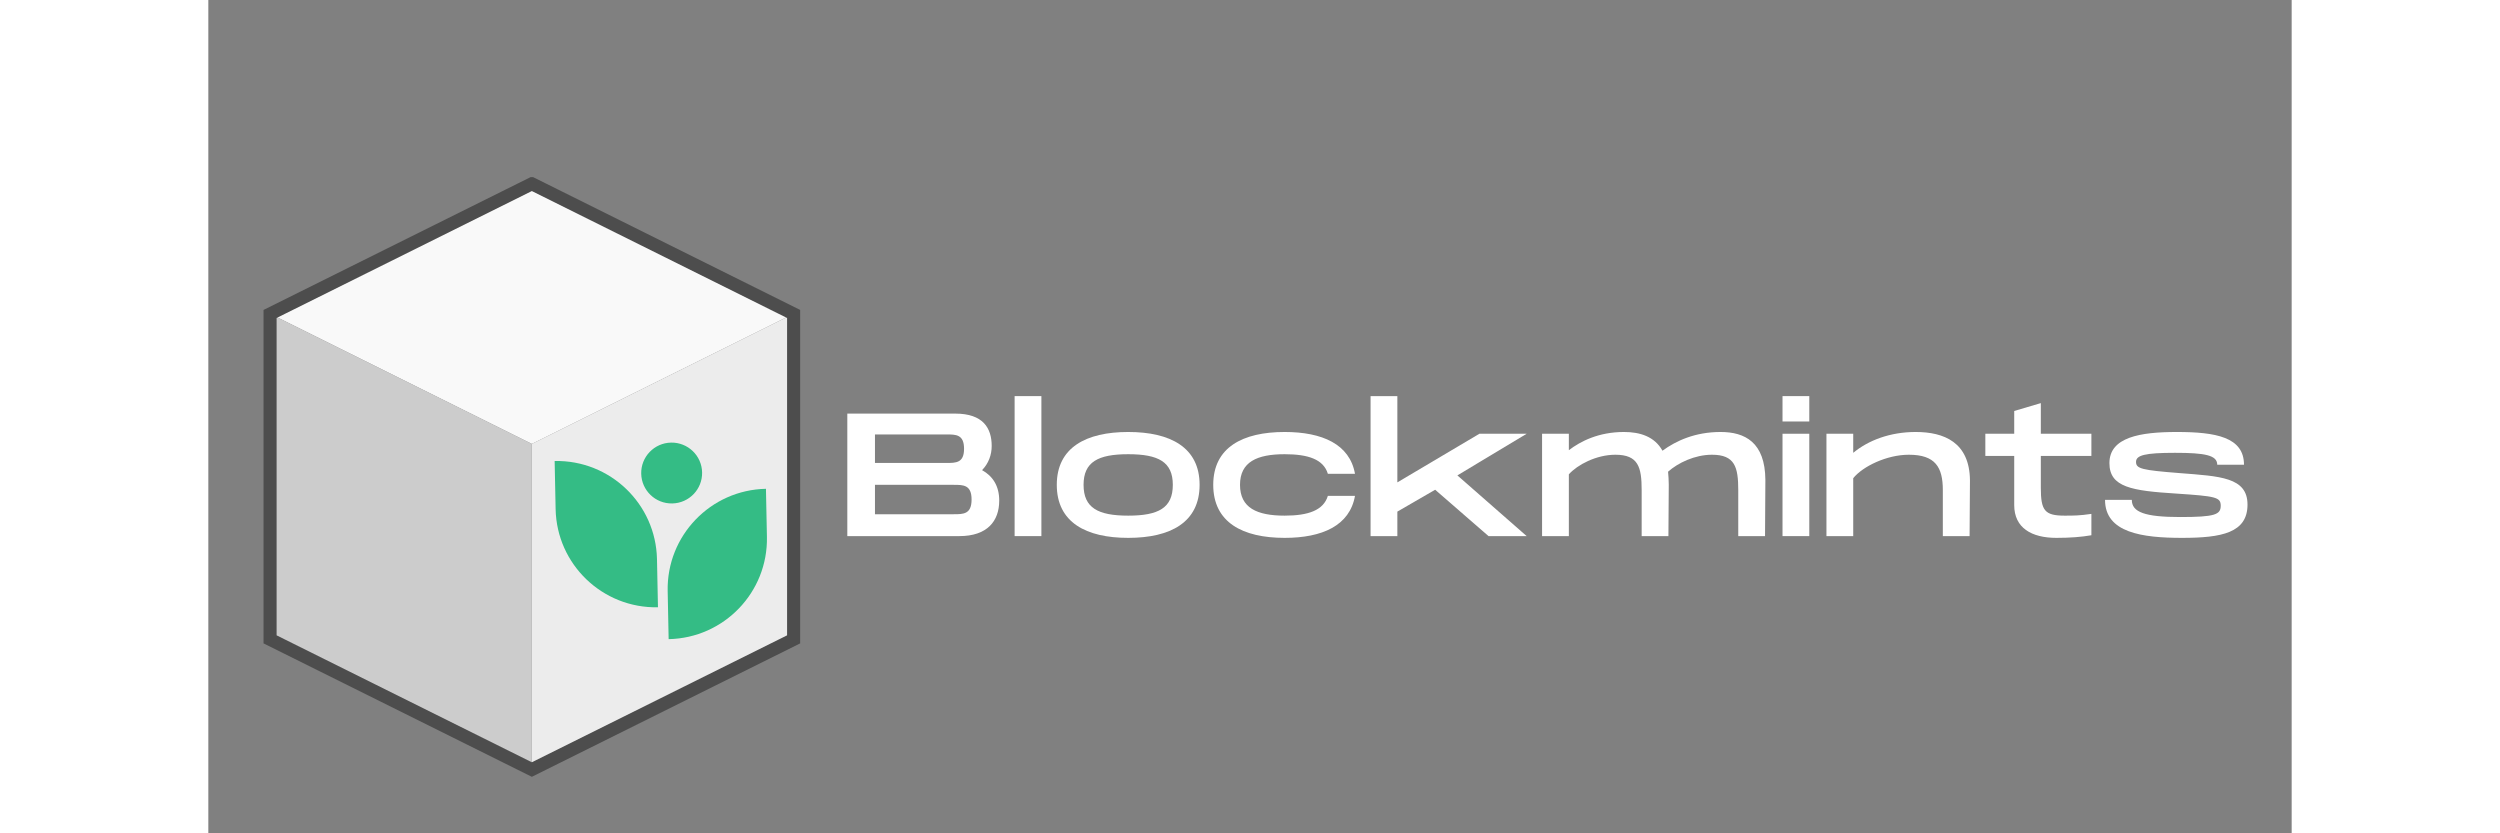 <svg xmlns="http://www.w3.org/2000/svg" width="300" viewBox="0 100 375 150" height="100" version="1.0">
  <rect x="0" y="100" width="375" height="150" fill="#808080" stroke="none"/>
  <defs>
    <clipPath id="a">
      <path d="M 9.852 131.879 L 106.602 131.879 L 106.602 239.879 L 9.852 239.879 Z M 9.852 131.879" />
    </clipPath>
    <clipPath id="b">
      <path d="M 77 179 L 89 179 L 89 191 L 77 191 Z M 77 179" />
    </clipPath>
    <clipPath id="c">
      <path d="M 57.215 153.055 L 104.453 152.094 L 106.281 242.078 L 59.043 243.035 Z M 57.215 153.055" />
    </clipPath>
    <clipPath id="d">
      <path d="M 34.133 153.523 L 215.594 149.84 L 217.422 239.82 L 35.957 243.504 Z M 34.133 153.523" />
    </clipPath>
    <clipPath id="e">
      <path d="M 34.133 153.523 L 215.594 149.84 L 217.422 239.82 L 35.957 243.504 Z M 34.133 153.523" />
    </clipPath>
    <clipPath id="f">
      <path d="M 62 182 L 81 182 L 81 210 L 62 210 Z M 62 182" />
    </clipPath>
    <clipPath id="g">
      <path d="M 57.215 153.055 L 104.453 152.094 L 106.281 242.078 L 59.043 243.035 Z M 57.215 153.055" />
    </clipPath>
    <clipPath id="h">
      <path d="M 34.133 153.523 L 215.594 149.84 L 217.422 239.82 L 35.957 243.504 Z M 34.133 153.523" />
    </clipPath>
    <clipPath id="i">
      <path d="M 34.133 153.523 L 215.594 149.84 L 217.422 239.82 L 35.957 243.504 Z M 34.133 153.523" />
    </clipPath>
    <clipPath id="j">
      <path d="M 82 187 L 101 187 L 101 216 L 82 216 Z M 82 187" />
    </clipPath>
    <clipPath id="k">
      <path d="M 57.215 153.055 L 104.453 152.094 L 106.281 242.078 L 59.043 243.035 Z M 57.215 153.055" />
    </clipPath>
    <clipPath id="l">
      <path d="M 34.133 153.523 L 215.594 149.84 L 217.422 239.82 L 35.957 243.504 Z M 34.133 153.523" />
    </clipPath>
    <clipPath id="m">
      <path d="M 34.133 153.523 L 215.594 149.84 L 217.422 239.82 L 35.957 243.504 Z M 34.133 153.523" />
    </clipPath>
  </defs>
  <path fill="#F9F9F9" d="M 58.227 133.051 L 11.109 156.477 L 58.227 179.902 L 105.344 156.477 Z M 58.227 133.051" />
  <path fill="#ECECEC" d="M 58.227 179.902 L 58.227 238.473 L 105.344 215.043 L 105.344 156.477 Z M 58.227 179.902" />
  <path fill="#CCC" d="M 58.227 179.902 L 58.227 238.473 L 11.109 215.043 L 11.109 156.477 Z M 58.227 179.902" />
  <g clip-path="url(#a)">
    <path transform="matrix(2.356 0 0 2.343 -12.448 127.515)" fill="none" d="M 30 2.375 L 10 12.376 L 10 37.375 L 30 47.376 L 50 37.375 L 50 12.376 Z M 30 2.375" stroke="#4D4D4D" />
  </g>
  <g clip-path="url(#b)">
    <g clip-path="url(#c)">
      <g clip-path="url(#d)">
        <g clip-path="url(#e)">
          <path fill="#34BC85" d="M 88.879 185.035 C 88.941 188.059 86.535 190.562 83.508 190.621 C 80.48 190.684 77.977 188.281 77.918 185.258 C 77.855 182.234 80.258 179.73 83.285 179.668 C 86.316 179.609 88.82 182.008 88.879 185.035 Z M 88.879 185.035" />
        </g>
      </g>
    </g>
  </g>
  <g clip-path="url(#f)">
    <g clip-path="url(#g)">
      <g clip-path="url(#h)">
        <g clip-path="url(#i)">
          <path fill="#34BC85" d="M 80.934 209.312 C 70.961 209.516 62.711 201.602 62.512 191.641 L 62.336 182.98 C 72.305 182.781 80.555 190.691 80.758 200.652 Z M 80.934 209.312" />
        </g>
      </g>
    </g>
  </g>
  <g clip-path="url(#j)">
    <g clip-path="url(#k)">
      <g clip-path="url(#l)">
        <g clip-path="url(#m)">
          <path fill="#34BC85" d="M 100.371 187.984 C 90.398 188.188 82.477 196.426 82.68 206.391 L 82.855 215.047 C 92.828 214.844 100.746 206.605 100.547 196.641 Z M 100.371 187.984" />
        </g>
      </g>
    </g>
  </g>
  <g fill="#FFF">
    <g>
      <g>
        <path d="M 1.543 0 L 21.703 0 C 26.711 0 28.887 -2.676 28.887 -6.395 C 28.887 -9.039 27.719 -10.805 25.797 -11.875 C 26.965 -13.074 27.531 -14.617 27.531 -16.223 C 27.531 -19.434 25.988 -22.051 20.98 -22.051 L 1.543 -22.051 Z M 6.52 -13.168 L 6.52 -18.301 L 19.371 -18.301 C 21.105 -18.301 22.555 -18.301 22.555 -15.719 C 22.555 -13.168 21.105 -13.168 19.371 -13.168 Z M 6.52 -3.938 L 6.52 -9.23 L 20.695 -9.23 C 22.43 -9.23 23.91 -9.23 23.91 -6.582 C 23.91 -3.938 22.43 -3.938 20.695 -3.938 Z M 6.52 -3.938" transform="translate(113.474 196.5)" />
      </g>
    </g>
  </g>
  <g fill="#FFF">
    <g>
      <g>
        <path d="M 1.543 0 L 6.363 0 L 6.363 -25.199 L 1.543 -25.199 Z M 1.543 0" transform="translate(143.588 196.5)" />
      </g>
    </g>
  </g>
  <g fill="#FFF">
    <g>
      <g>
        <path d="M 14.082 0.316 C 21.672 0.316 26.934 -2.457 26.934 -9.23 C 26.934 -15.969 21.672 -18.742 14.082 -18.742 C 6.52 -18.742 1.227 -15.969 1.227 -9.23 C 1.227 -2.457 6.52 0.316 14.082 0.316 Z M 14.082 -3.684 C 8.664 -3.684 6.047 -5.07 6.047 -9.23 C 6.047 -13.355 8.664 -14.742 14.082 -14.742 C 19.531 -14.742 22.113 -13.355 22.113 -9.23 C 22.113 -5.07 19.531 -3.684 14.082 -3.684 Z M 14.082 -3.684" transform="translate(151.494 196.5)" />
      </g>
    </g>
  </g>
  <g fill="#FFF">
    <g>
      <g>
        <path d="M 14.082 0.316 C 20.852 0.316 25.797 -1.891 26.742 -7.246 L 21.859 -7.246 C 21.074 -4.629 18.301 -3.684 14.082 -3.684 C 9.102 -3.684 6.047 -5.07 6.047 -9.23 C 6.047 -13.355 9.102 -14.742 14.082 -14.742 C 18.301 -14.742 21.074 -13.828 21.859 -11.215 L 26.742 -11.215 C 25.797 -16.539 20.852 -18.742 14.082 -18.742 C 6.52 -18.742 1.227 -15.969 1.227 -9.23 C 1.227 -2.457 6.52 0.316 14.082 0.316 Z M 14.082 0.316" transform="translate(179.656 196.5)" />
      </g>
    </g>
  </g>
  <g fill="#FFF">
    <g>
      <g>
        <path d="M 1.543 0 L 6.363 0 L 6.363 -4.41 L 13.168 -8.348 L 22.773 0 L 29.641 0 L 17.168 -10.93 L 29.641 -18.426 L 21.137 -18.426 L 6.363 -9.672 L 6.363 -25.199 L 1.543 -25.199 Z M 1.543 0" transform="translate(207.66 196.5)" />
      </g>
    </g>
  </g>
  <g fill="#FFF">
    <g>
      <g>
        <path d="M 1.543 0 L 6.363 0 L 6.363 -11.121 C 7.875 -12.82 11.277 -14.648 14.742 -14.648 C 18.867 -14.648 19.469 -12.41 19.469 -8.285 L 19.469 0 L 24.285 0 L 24.348 -9.262 C 24.348 -10.078 24.285 -10.867 24.223 -11.594 C 25.988 -13.168 29.012 -14.648 32.129 -14.648 C 36.258 -14.648 36.855 -12.41 36.855 -8.285 L 36.855 0 L 41.676 0 L 41.738 -10.145 C 41.676 -16.883 38.082 -18.742 33.672 -18.742 C 29.105 -18.742 25.672 -17.168 23.215 -15.371 C 21.797 -17.922 19.184 -18.742 16.285 -18.742 C 11.719 -18.742 8.473 -17.074 6.363 -15.465 L 6.363 -18.426 L 1.543 -18.426 Z M 1.543 0" transform="translate(238.53 196.5)" />
      </g>
    </g>
  </g>
  <g fill="#FFF">
    <g>
      <g>
        <path d="M 1.543 -20.633 L 6.363 -20.633 L 6.363 -25.199 L 1.543 -25.199 Z M 1.543 0 L 6.363 0 L 6.363 -18.426 L 1.543 -18.426 Z M 1.543 0" transform="translate(281.81 196.5)" />
      </g>
    </g>
  </g>
  <g fill="#FFF">
    <g>
      <g>
        <path d="M 1.543 0 L 6.363 0 L 6.363 -10.426 C 8.062 -12.535 12.379 -14.648 16.379 -14.648 C 21.137 -14.648 22.492 -12.41 22.492 -8.285 L 22.492 0 L 27.309 0 L 27.375 -10.047 C 27.309 -16.883 22.711 -18.742 17.609 -18.742 C 12.977 -18.742 9.07 -17.23 6.363 -14.992 L 6.363 -18.426 L 1.543 -18.426 Z M 1.543 0" transform="translate(289.717 196.5)" />
      </g>
    </g>
  </g>
  <g fill="#FFF">
    <g>
      <g>
        <path d="M 14.016 0.316 C 16.508 0.316 18.523 0.156 20.316 -0.156 L 20.316 -4 C 18.145 -3.684 17.199 -3.684 15.496 -3.684 C 11.906 -3.684 11.215 -4.598 11.215 -8.695 L 11.215 -14.426 L 20.316 -14.426 L 20.316 -18.426 L 11.215 -18.426 L 11.215 -23.941 L 6.426 -22.523 L 6.426 -18.426 L 1.227 -18.426 L 1.227 -14.426 L 6.426 -14.426 L 6.426 -5.574 C 6.426 -1.48 9.543 0.316 14.016 0.316 Z M 14.016 0.316" transform="translate(318.634 196.5)" />
      </g>
    </g>
  </g>
  <g fill="#FFF">
    <g>
      <g>
        <path d="M 15.09 0.316 C 22.238 0.316 26.871 -0.598 26.871 -5.672 C 26.871 -10.617 21.891 -10.773 14.68 -11.34 C 7.844 -11.875 6.805 -12.129 6.805 -13.355 C 6.805 -14.555 8.379 -14.992 13.828 -14.992 C 19.246 -14.992 21.422 -14.555 21.422 -12.852 L 26.238 -12.852 C 26.238 -17.828 21.137 -18.742 14.145 -18.742 C 7.59 -18.742 2.016 -17.828 2.016 -13.137 C 2.016 -8.789 6.047 -8.16 14.051 -7.656 C 21.105 -7.184 22.051 -7.023 22.051 -5.48 C 22.051 -3.875 21.043 -3.434 14.773 -3.434 C 8.379 -3.434 6.047 -4.316 6.047 -6.52 L 1.227 -6.52 C 1.227 -0.598 7.938 0.316 15.09 0.316 Z M 15.09 0.316" transform="translate(340.18 196.5)" />
      </g>
    </g>
  </g>
</svg>
